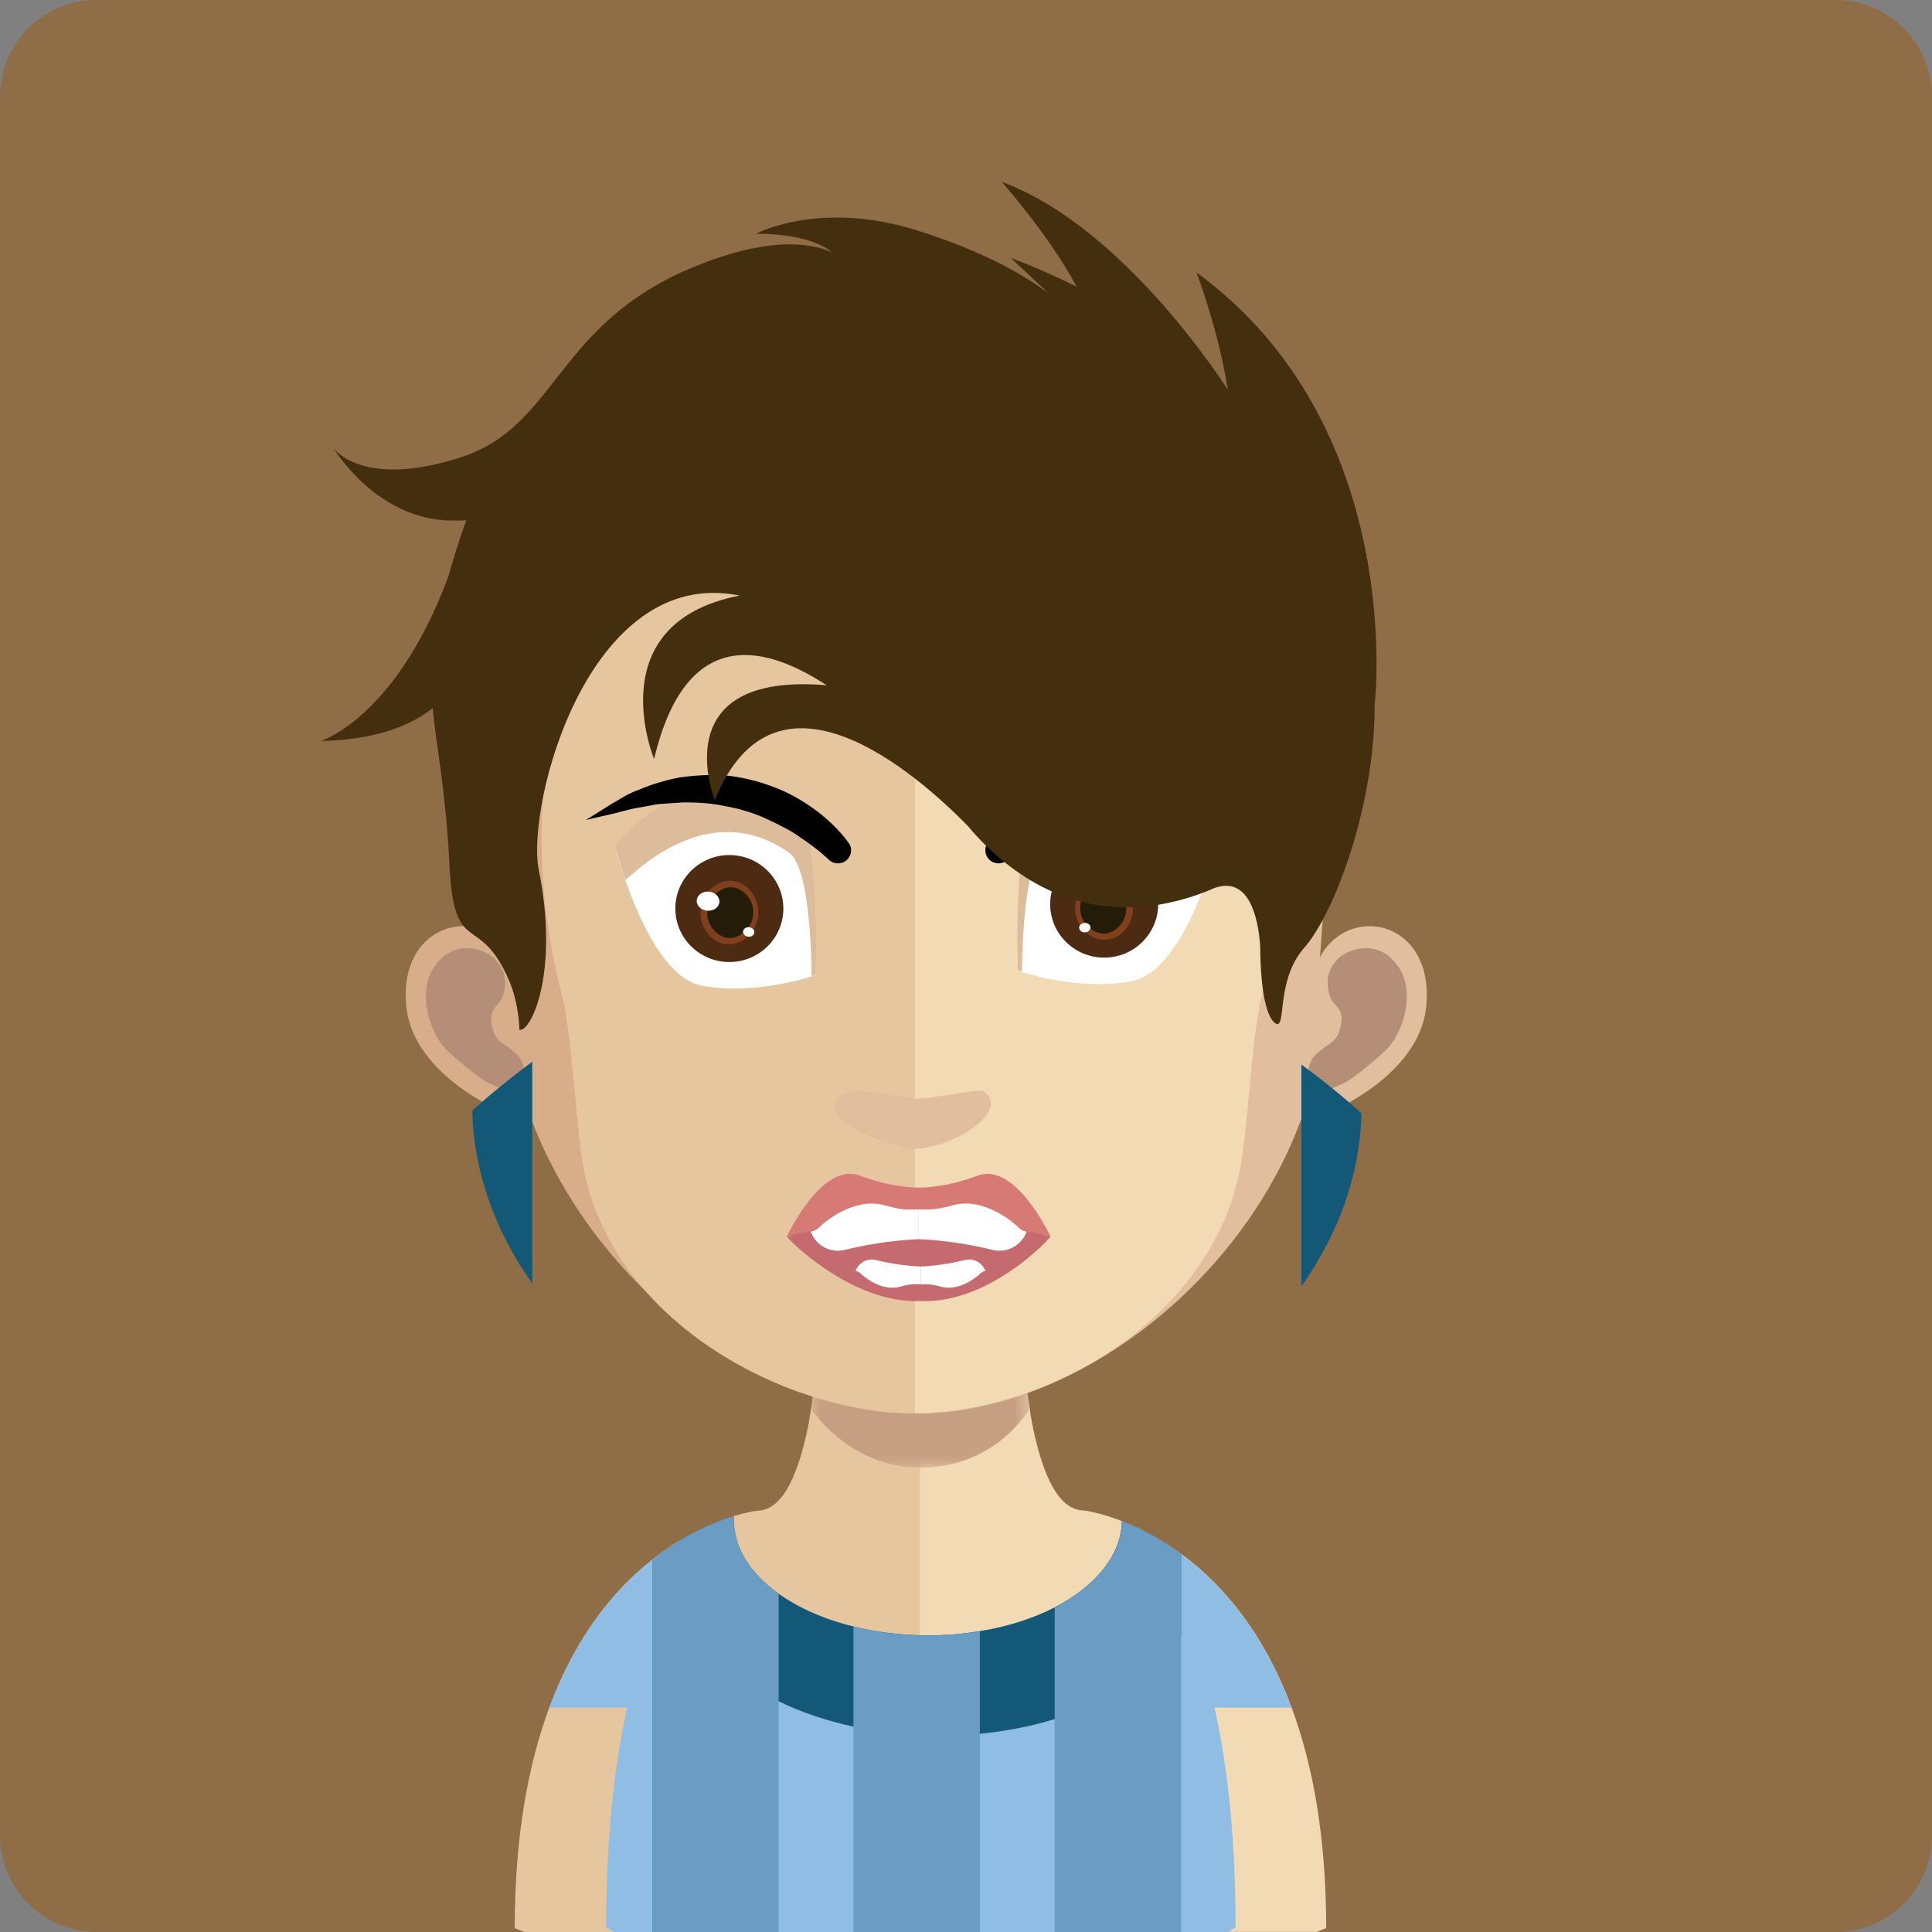 <svg width="100" height="100" viewBox="0 0 100 100" fill="none" xmlns="http://www.w3.org/2000/svg">
<rect x="0" y="0" width="100" height="100" fill="#808080" stroke="none"/>
<path d="M95 0H5C2.239 0 0 2.239 0 5V95C0 97.761 2.239 100 5 100H95C97.761 100 100 97.761 100 95V5C100 2.239 97.761 0 95 0Z" fill="#8E6D47"/>
<path d="M47.601 62.54V100H27.143C26.809 99.87 26.642 99.803 26.642 99.803C26.642 95.022 27.351 91.293 28.43 88.385C31.035 81.368 35.798 79.141 37.992 78.471C38.71 78.251 39.157 78.198 39.157 78.198C39.234 78.198 39.306 78.189 39.383 78.18C40.029 78.077 40.553 77.522 40.968 76.637C41.279 75.979 41.541 75.143 41.754 74.173C41.839 73.793 41.903 73.412 41.97 73.001C42.07 72.308 42.169 71.583 42.255 70.823C42.286 70.362 42.336 69.915 42.386 69.436C42.566 67.147 42.62 64.638 42.62 62.258C42.625 62.258 45.37 62.54 47.601 62.54Z" fill="#E5C69F"/>
<path d="M68.643 99.799C68.643 99.799 68.458 99.866 68.16 99.995H47.602V62.536H47.652C49.865 62.536 52.646 62.254 52.646 62.254C52.646 64.611 52.696 67.088 52.876 69.378C52.926 69.826 52.975 70.286 53.007 70.729C53.093 71.52 53.192 72.263 53.31 72.956V72.969C53.341 73.282 53.409 73.564 53.459 73.859C53.662 74.834 53.906 75.693 54.199 76.377C54.565 77.231 55.012 77.831 55.558 78.063C55.73 78.139 55.915 78.18 56.104 78.18C56.104 78.18 56.89 78.274 58.073 78.734C60.48 79.669 64.525 82.12 66.85 88.372C67.934 91.292 68.643 95.018 68.643 99.799Z" fill="#F2DAB5"/>
<mask id="mask0_732_8190" style="mask-type:luminance" maskUnits="userSpaceOnUse" x="41" y="69" width="13" height="7">
<path d="M53.313 69.338H41.976V75.957H53.313V69.338Z" fill="white"/>
</mask>
<g mask="url(#mask0_732_8190)">
<path d="M53.314 72.893V72.911C52.8 73.698 51.066 75.961 47.639 75.961H47.607C44.361 75.943 42.465 73.618 41.981 72.929C42.081 72.24 42.18 71.52 42.266 70.764C42.297 70.322 42.347 69.861 42.397 69.387C43.977 69.781 45.711 70.027 47.539 70.058H47.607C49.504 70.027 51.251 69.763 52.885 69.338C52.935 69.781 52.985 70.241 53.016 70.68C53.098 71.467 53.197 72.205 53.314 72.893Z" fill="#C69F82"/>
</g>
<path d="M62.864 88.386C63.536 91.404 63.952 95.139 63.952 99.768C63.952 99.768 63.825 99.83 63.572 100H31.764C31.506 99.83 31.375 99.768 31.375 99.768C31.375 95.148 31.791 91.413 32.464 88.386H28.432C29.831 84.624 31.85 82.236 33.759 80.734C34.238 80.358 34.708 80.031 35.159 79.759C36.27 79.088 37.272 78.694 37.995 78.475C37.995 78.542 37.986 78.614 37.986 78.681C37.986 80.13 38.852 81.463 40.302 82.496C41.336 83.229 42.659 83.82 44.176 84.191C45.237 84.459 46.393 84.611 47.598 84.642C47.743 84.651 47.887 84.651 48.041 84.651C48.971 84.651 49.865 84.575 50.714 84.432C52.163 84.2 53.477 83.775 54.587 83.202C56.687 82.115 58.032 80.523 58.069 78.748C58.935 79.083 60.01 79.611 61.13 80.443C61.509 80.725 61.897 81.033 62.286 81.382C63.956 82.898 65.631 85.125 66.846 88.386H62.864Z" fill="#8FBDE4"/>
<path d="M47.371 19.852C25.699 19.852 25.582 37.795 26.548 49.544C25.067 46.757 20.656 47.612 21.021 52.003C21.369 56.23 27.672 58.385 27.496 57.92C30.779 66.61 39.466 73.162 47.371 73.162H47.538V19.852H47.371Z" fill="#D7AE89"/>
<path d="M47.485 19.852C69.157 19.852 69.275 37.795 68.322 49.544C69.803 46.757 74.196 47.612 73.831 52.003C73.496 56.23 67.184 58.385 67.356 57.92C64.159 66.61 55.386 73.162 47.48 73.162C47.431 73.162 47.363 73.162 47.363 73.162L47.313 19.857C47.318 19.852 47.435 19.852 47.485 19.852Z" fill="#E1BE9D"/>
<path d="M47.2 24.915C40.075 24.915 34.851 26.963 31.704 30.993C27.293 36.646 27.46 45.264 29.076 51.458C29.578 53.359 29.844 58.457 30.174 60.322C31.722 68.694 41.059 73.153 47.2 73.153C47.2 73.153 47.317 73.153 47.367 73.153V24.915C47.317 24.915 47.268 24.915 47.268 24.915" fill="#E5C69F"/>
<path d="M62.678 31.011C59.55 26.995 54.389 24.946 47.363 24.915V73.157C54.389 73.077 62.791 68.193 64.223 60.327C64.57 58.457 64.823 53.363 65.32 51.462C66.959 45.282 67.126 36.682 62.678 31.011Z" fill="#F2DAB5"/>
<path d="M42.486 23.81L42.397 23.9L42.41 23.931C42.441 23.886 42.455 23.842 42.486 23.81Z" fill="#473217"/>
<path d="M31.817 43.743C31.817 43.743 33.47 50.461 36.31 51.011C39.15 51.561 42.22 50.469 42.22 50.469C42.22 50.469 42.514 42.576 41.06 41.543C39.61 40.505 36.26 39.007 31.817 43.743Z" fill="white"/>
<path d="M63.085 43.515C63.085 43.515 61.433 50.233 58.593 50.783C55.753 51.333 52.682 50.242 52.682 50.242C52.682 50.242 52.389 42.348 53.843 41.315C55.292 40.277 58.642 38.779 63.085 43.515Z" fill="white"/>
<path d="M22.404 50.152C23.47 48.448 25.136 49.186 25.533 49.562C25.966 49.973 26.314 50.496 26.048 51.494C25.899 52.066 25.298 52.115 25.434 52.969C25.601 53.935 26.048 53.985 26.314 54.213C26.562 54.427 26.878 54.588 27.032 55C27.199 55.411 27.217 55.836 27.131 56.212C26.964 56.901 25.948 56.342 25.267 56.046C24.815 55.832 23.384 54.638 23.018 54.244C22.12 53.229 21.686 51.266 22.404 50.152Z" fill="#B48E76"/>
<path d="M72.453 50.152C71.387 48.448 69.739 49.186 69.324 49.562C68.89 49.973 68.556 50.496 68.809 51.494C68.958 52.066 69.558 52.115 69.423 52.969C69.256 53.935 68.809 53.985 68.556 54.213C68.308 54.427 67.974 54.588 67.825 55C67.676 55.411 67.64 55.836 67.725 56.212C67.892 56.901 68.908 56.342 69.59 56.046C70.055 55.832 71.473 54.638 71.839 54.244C72.751 53.229 73.171 51.266 72.453 50.152Z" fill="#B48E76"/>
<path d="M46.23 64.607C46.194 64.598 46.162 64.593 46.126 64.584C46.162 64.593 46.189 64.598 46.23 64.607Z" fill="#C3987D"/>
<path d="M45.964 64.548C45.932 64.539 45.905 64.53 45.874 64.522H45.869C45.869 64.522 45.905 64.53 45.964 64.548Z" fill="#C3987D"/>
<path d="M43.209 57.419C43.127 55.751 46.301 56.811 47.344 56.86C48.171 56.901 50.685 56.337 50.902 56.48C52.383 57.468 49.336 59.459 47.29 59.459C46.748 59.459 43.258 58.421 43.209 57.419Z" fill="#E1BE9D"/>
<path d="M46.288 63.627C46.252 63.618 46.221 63.613 46.185 63.605C46.216 63.613 46.248 63.618 46.288 63.627Z" fill="#C1977D"/>
<path d="M46.018 63.564C45.987 63.556 45.955 63.547 45.923 63.538H45.919C45.919 63.542 45.955 63.551 46.018 63.564Z" fill="#C1977D"/>
<path d="M42.225 50.447C42.225 50.447 42.162 50.465 42.013 50.528C41.977 48.108 41.751 44.781 40.843 44.141C39.493 43.162 36.446 41.784 32.378 45.554C32.007 44.513 31.822 43.725 31.822 43.725C36.274 38.98 39.624 40.474 41.065 41.512C42.519 42.545 42.225 50.447 42.225 50.447Z" fill="#DCBC9B"/>
<path d="M37.751 49.794C39.294 49.794 40.546 48.555 40.546 47.026C40.546 45.497 39.294 44.258 37.751 44.258C36.207 44.258 34.956 45.497 34.956 47.026C34.956 48.555 36.207 49.794 37.751 49.794Z" fill="#4D2A12"/>
<path d="M37.619 48.868C36.811 48.801 36.192 47.996 36.264 47.111C36.337 46.225 37.082 45.532 37.89 45.599C38.698 45.666 39.317 46.471 39.245 47.357C39.172 48.242 38.427 48.935 37.619 48.868Z" fill="#80401C"/>
<path d="M37.691 48.551C37.131 48.502 36.549 47.893 36.608 47.142C36.671 46.386 37.344 45.881 37.908 45.926C38.468 45.975 39.05 46.587 38.987 47.339C38.928 48.086 38.251 48.596 37.691 48.551Z" fill="#241C09"/>
<path d="M46.333 64.419C46.297 64.41 46.266 64.405 46.23 64.396C46.261 64.405 46.293 64.41 46.333 64.419Z" fill="#C1977D"/>
<path d="M46.063 64.36C46.032 64.351 46 64.342 45.968 64.334H45.964C45.964 64.334 46 64.342 46.063 64.36Z" fill="#C1977D"/>
<path d="M46.208 64.231C46.172 64.222 46.131 64.217 46.095 64.208C46.131 64.213 46.163 64.222 46.208 64.231Z" fill="#C3987D"/>
<path d="M45.914 64.164C45.878 64.155 45.847 64.146 45.815 64.137H45.81C45.81 64.137 45.851 64.15 45.914 64.164Z" fill="#C3987D"/>
<path d="M46.122 63.949C46.086 63.94 46.045 63.935 46.009 63.926C46.045 63.931 46.081 63.94 46.122 63.949Z" fill="#C3987D"/>
<path d="M45.832 63.882C45.796 63.873 45.765 63.864 45.733 63.855H45.728C45.728 63.859 45.765 63.868 45.832 63.882Z" fill="#C3987D"/>
<path d="M46.384 63.909C46.348 63.9 46.312 63.895 46.275 63.886C46.307 63.895 46.339 63.9 46.384 63.909Z" fill="#C3987D"/>
<path d="M46.099 63.846C46.068 63.837 46.036 63.828 46.005 63.819H46C46 63.824 46.036 63.833 46.099 63.846Z" fill="#C3987D"/>
<path d="M52.678 50.219C52.678 50.219 52.741 50.237 52.89 50.299C52.926 47.88 53.152 44.553 54.059 43.913C55.409 42.934 58.457 41.556 62.525 45.326C62.895 44.284 63.08 43.497 63.08 43.497C58.629 38.752 55.278 40.246 53.838 41.283C52.384 42.316 52.678 50.219 52.678 50.219Z" fill="#DCBC9B"/>
<path d="M54.357 46.798C54.357 48.327 55.608 49.566 57.152 49.566C58.696 49.566 59.947 48.327 59.947 46.798C59.947 45.268 58.696 44.029 57.152 44.029C55.608 44.029 54.357 45.268 54.357 46.798Z" fill="#4D2A12"/>
<path d="M57.278 48.64C58.086 48.573 58.704 47.768 58.632 46.883C58.56 45.997 57.815 45.304 57.007 45.371C56.199 45.438 55.58 46.243 55.652 47.129C55.729 48.014 56.474 48.708 57.278 48.64Z" fill="#80401C"/>
<path d="M57.21 48.323C57.77 48.274 58.352 47.665 58.293 46.914C58.23 46.158 57.557 45.653 56.993 45.698C56.433 45.747 55.851 46.359 55.914 47.111C55.973 47.858 56.65 48.367 57.21 48.323Z" fill="#241C09"/>
<path d="M43.928 43.636C43.906 43.605 43.391 42.827 42.339 42.026C41.68 41.525 41.034 41.145 40.361 40.859C39.544 40.519 38.668 40.278 37.819 40.166C37.052 40.081 36.198 40.103 35.2 40.237C34.442 40.38 33.702 40.604 33.074 40.877C32.627 41.029 32.27 41.243 31.986 41.418C31.877 41.485 31.778 41.543 31.679 41.597L30.324 42.442L31.886 42.08C31.959 42.062 32.04 42.039 32.121 42.017C32.446 41.932 32.848 41.825 33.318 41.758C33.426 41.74 33.539 41.718 33.656 41.695C33.855 41.655 34.058 41.615 34.27 41.606C34.505 41.588 34.754 41.574 35.006 41.556L35.336 41.534C36.203 41.525 36.934 41.588 37.58 41.735C38.289 41.856 39.02 42.084 39.688 42.388C40.321 42.688 40.926 42.983 41.4 43.328C42.352 43.958 42.885 44.486 42.89 44.49C43.021 44.62 43.197 44.687 43.373 44.687C43.499 44.687 43.63 44.651 43.743 44.58C44.059 44.374 44.145 43.954 43.946 43.654L43.928 43.636Z" fill="black"/>
<path d="M63.36 41.592C63.27 41.543 63.17 41.485 63.062 41.418C62.778 41.243 62.425 41.029 61.987 40.881C61.346 40.599 60.606 40.376 59.838 40.233C58.854 40.103 58.001 40.081 57.228 40.166C56.384 40.282 55.504 40.519 54.686 40.859C54.027 41.141 53.359 41.53 52.709 42.026C51.675 42.813 51.16 43.574 51.12 43.632L51.111 43.645C50.934 43.909 50.975 44.267 51.201 44.49C51.327 44.62 51.499 44.687 51.684 44.687C51.864 44.687 52.036 44.616 52.163 44.486L52.167 44.481C52.217 44.432 52.731 43.931 53.657 43.319C54.122 42.979 54.727 42.684 55.359 42.384C56.032 42.075 56.759 41.847 57.481 41.727C58.122 41.579 58.854 41.516 59.707 41.525L60.05 41.548C60.299 41.566 60.542 41.583 60.782 41.597C60.989 41.606 61.193 41.646 61.391 41.686C61.504 41.709 61.617 41.731 61.73 41.749C62.204 41.816 62.606 41.923 62.926 42.008C63.012 42.031 63.089 42.053 63.166 42.071L64.728 42.433L63.36 41.592Z" fill="black"/>
<path d="M54.366 63.994C52.397 63.426 47.318 62.393 47.318 62.393C43.624 62.952 40.753 63.967 40.73 63.994C40.64 64.003 44.04 67.509 47.643 67.339C51.246 67.504 54.456 64.003 54.366 63.994Z" fill="#C56B70"/>
<path d="M37.236 46.695C37.213 46.968 36.929 47.164 36.608 47.138C36.283 47.111 36.039 46.869 36.062 46.596C36.085 46.324 36.364 46.127 36.69 46.149C37.015 46.181 37.258 46.422 37.236 46.695Z" fill="white"/>
<path d="M39.045 48.265C39.032 48.399 38.892 48.502 38.734 48.484C38.571 48.47 38.449 48.35 38.459 48.215C38.472 48.081 38.612 47.978 38.77 47.992C38.937 48.01 39.059 48.13 39.045 48.265Z" fill="white"/>
<path d="M47.475 62.594C47.462 62.598 47.453 62.594 47.439 62.594C47.426 62.594 47.417 62.598 47.403 62.598V62.594C46.866 62.634 46.342 62.545 45.859 62.411C44.215 61.901 42.626 63.309 42.428 63.497C42.306 63.618 42.161 63.712 41.958 63.752L42.039 63.918C42.346 64.535 43.046 64.861 43.719 64.696C44.617 64.472 45.986 64.208 47.552 64.137V62.603C47.525 62.594 47.498 62.594 47.475 62.594Z" fill="white"/>
<path d="M47.625 62.594C47.638 62.598 47.647 62.594 47.661 62.594C47.674 62.594 47.683 62.598 47.697 62.598V62.594C48.234 62.634 48.758 62.545 49.241 62.411C50.885 61.901 52.474 63.309 52.672 63.497C52.794 63.618 52.939 63.712 53.142 63.752L53.061 63.918C52.754 64.535 52.054 64.861 51.381 64.696C50.483 64.472 49.115 64.208 47.548 64.137V62.603C47.575 62.594 47.602 62.594 47.625 62.594Z" fill="white"/>
<path d="M50.677 60.823C50.677 60.823 50.144 61.029 49.525 61.194H49.53C49.53 61.194 49.489 61.207 49.417 61.221C49.354 61.239 49.291 61.248 49.223 61.266C49.182 61.275 49.146 61.283 49.101 61.292C48.992 61.315 48.889 61.337 48.78 61.35C48.46 61.404 48.071 61.458 47.665 61.471C47.629 61.471 47.588 61.471 47.552 61.476C47.516 61.476 47.475 61.476 47.439 61.471C47.028 61.453 46.645 61.404 46.324 61.35C46.22 61.333 46.112 61.315 46.004 61.292C45.958 61.283 45.922 61.275 45.882 61.266C45.814 61.252 45.751 61.239 45.687 61.221C45.615 61.203 45.575 61.194 45.575 61.194H45.579C44.956 61.029 44.428 60.823 44.428 60.823C42.486 60.21 40.734 63.989 40.734 63.989L40.938 64.016C40.879 64.338 41.023 63.904 41.023 63.904C41.236 63.904 41.529 63.792 41.786 63.77C41.845 63.766 41.904 63.761 41.953 63.748C42.148 63.707 42.288 63.623 42.405 63.511C42.405 63.511 42.414 63.502 42.428 63.488C42.626 63.3 44.215 61.892 45.859 62.401C46.342 62.536 46.866 62.625 47.403 62.585V62.589C47.417 62.589 47.426 62.585 47.439 62.585C47.453 62.585 47.462 62.589 47.475 62.589V62.585C47.502 62.585 47.525 62.585 47.552 62.589C47.579 62.589 47.602 62.589 47.629 62.585V62.589C47.642 62.589 47.651 62.585 47.665 62.585C47.679 62.585 47.688 62.589 47.701 62.589V62.585C48.238 62.625 48.762 62.536 49.245 62.401C50.889 61.892 52.478 63.3 52.677 63.488C52.69 63.502 52.699 63.511 52.699 63.511C52.817 63.623 52.957 63.707 53.151 63.748C53.205 63.757 53.259 63.766 53.318 63.77C53.58 63.792 53.873 63.904 54.081 63.904C54.081 63.904 54.225 64.343 54.167 64.016L54.37 63.989C54.365 63.994 52.618 60.215 50.677 60.823Z" fill="#D77A76"/>
<path d="M57.666 46.467C57.689 46.74 57.974 46.937 58.294 46.91C58.619 46.883 58.863 46.641 58.84 46.369C58.818 46.096 58.538 45.899 58.213 45.921C57.888 45.953 57.644 46.194 57.666 46.467Z" fill="white"/>
<path d="M55.856 48.037C55.87 48.171 56.01 48.274 56.168 48.26C56.331 48.247 56.453 48.126 56.444 47.992C56.43 47.858 56.29 47.755 56.132 47.773C55.965 47.782 55.843 47.903 55.856 48.037Z" fill="white"/>
<path d="M47.688 66.476C47.697 66.472 47.702 66.476 47.711 66.476C47.72 66.476 47.724 66.472 47.733 66.472V66.476C48.054 66.449 48.37 66.507 48.659 66.588C49.648 66.896 50.6 66.047 50.722 65.935C50.794 65.863 50.88 65.805 51.007 65.783L50.957 65.684C50.772 65.313 50.352 65.116 49.95 65.219C49.408 65.353 48.591 65.514 47.648 65.555V66.476C47.661 66.472 47.675 66.472 47.688 66.476Z" fill="white"/>
<path d="M47.598 66.476C47.589 66.472 47.584 66.476 47.575 66.476C47.566 66.476 47.562 66.472 47.553 66.472V66.476C47.232 66.449 46.916 66.507 46.627 66.588C45.638 66.896 44.686 66.047 44.564 65.935C44.492 65.863 44.406 65.805 44.279 65.783L44.329 65.684C44.514 65.313 44.934 65.116 45.336 65.219C45.878 65.353 46.695 65.514 47.639 65.555V66.476C47.63 66.472 47.616 66.472 47.598 66.476Z" fill="white"/>
<path d="M61.134 80.443V84.718C59.825 86.579 57.495 88.095 54.592 88.98C53.386 89.352 52.081 89.606 50.718 89.741C50.032 89.803 49.341 89.835 48.623 89.835C47.065 89.835 45.566 89.669 44.175 89.369C42.762 89.065 41.457 88.623 40.301 88.059C37.051 86.485 34.951 84.016 34.951 81.243C34.951 80.733 35.019 80.233 35.159 79.754C36.27 79.083 37.272 78.69 37.994 78.471C37.994 78.537 37.985 78.609 37.985 78.676C37.985 80.125 38.852 81.458 40.301 82.491C41.336 83.225 42.658 83.815 44.175 84.186C45.236 84.454 46.392 84.606 47.598 84.638C47.742 84.647 47.887 84.647 48.04 84.647C48.971 84.647 49.864 84.571 50.713 84.427C52.163 84.195 53.477 83.77 54.587 83.198C56.687 82.111 58.032 80.519 58.068 78.743C58.94 79.083 60.014 79.611 61.134 80.443Z" fill="#135977"/>
<path d="M23.203 29.852C23.663 28.207 24.133 26.937 24.133 26.928C24.129 26.932 24.061 26.945 23.424 26.945C19.483 26.937 17.261 23.198 17.261 23.198C17.261 23.198 18.747 25.331 23.862 23.667C28.86 22.044 28.734 16.762 35.917 13.815C39.593 12.303 41.787 12.505 43.06 13.05C41.773 12.013 39.128 12.102 39.128 12.102C39.128 12.102 42.397 10.335 47.444 11.919C50.989 13.032 53.115 14.302 54.307 15.21L52.316 13.35C52.316 13.35 53.729 13.842 55.725 14.839C54.366 12.254 51.856 9.419 51.856 9.419C58.254 11.758 63.554 20.179 63.554 20.179C63.049 17.004 61.929 14.101 61.929 14.101C72.851 22.08 71.153 36.485 71.153 36.485C71.153 41.937 68.963 47.406 67.528 49.03C66.087 50.653 66.548 53.005 66.119 53.005C66.119 53.005 65.256 53.037 65.225 48.922C65.117 47.531 64.669 45.304 62.836 45.971C62.737 46.011 62.642 46.06 62.543 46.096C62.525 46.105 62.507 46.114 62.489 46.123C57.165 48.211 53.355 46.029 51.084 43.815V43.819L51.079 43.815C50.709 43.457 50.384 43.099 50.099 42.755C47.444 40.049 40.148 33.636 36.996 41.413C36.996 41.413 34.31 34.75 42.789 35.47C39.34 33.211 35.457 32.576 33.854 39.285C33.854 39.285 30.946 32.25 38.288 30.827C30.454 29.24 27.203 41.686 27.89 45.045C28.964 50.38 27.465 53.448 26.887 53.305C26.887 53.305 26.869 51.95 26.346 50.742C24.797 47.147 23.501 49.647 23.262 44.767C23.067 40.854 22.584 38.645 22.395 36.655C21.171 37.616 19.343 38.296 16.606 38.354C16.606 38.354 20.476 37.178 23.203 29.852Z" fill="#432F0D"/>
<path d="M50.717 84.432V100H44.175V84.19C45.236 84.459 46.392 84.611 47.597 84.642C47.742 84.651 47.886 84.651 48.04 84.651C48.974 84.651 49.868 84.575 50.717 84.432Z" fill="#6B9CC4"/>
<path d="M40.302 82.496V100H33.76V80.729C34.238 80.353 34.708 80.027 35.159 79.754C36.27 79.083 37.273 78.69 37.995 78.471C37.995 78.537 37.986 78.609 37.986 78.676C37.99 80.125 38.857 81.458 40.302 82.496Z" fill="#6B9CC4"/>
<path d="M61.134 80.442V100H54.592V83.202C56.691 82.115 58.037 80.523 58.073 78.748C58.94 79.083 60.014 79.611 61.134 80.442Z" fill="#6B9CC4"/>
<path d="M70.467 57.625C70.394 60.814 69.293 63.837 67.36 66.583V55.098C68.385 55.854 69.428 56.682 70.467 57.625Z" fill="#135977"/>
<path d="M24.444 57.482C24.517 60.671 25.618 63.694 27.551 66.44V54.955C26.53 55.711 25.487 56.543 24.444 57.482Z" fill="#135977"/>
</svg>
